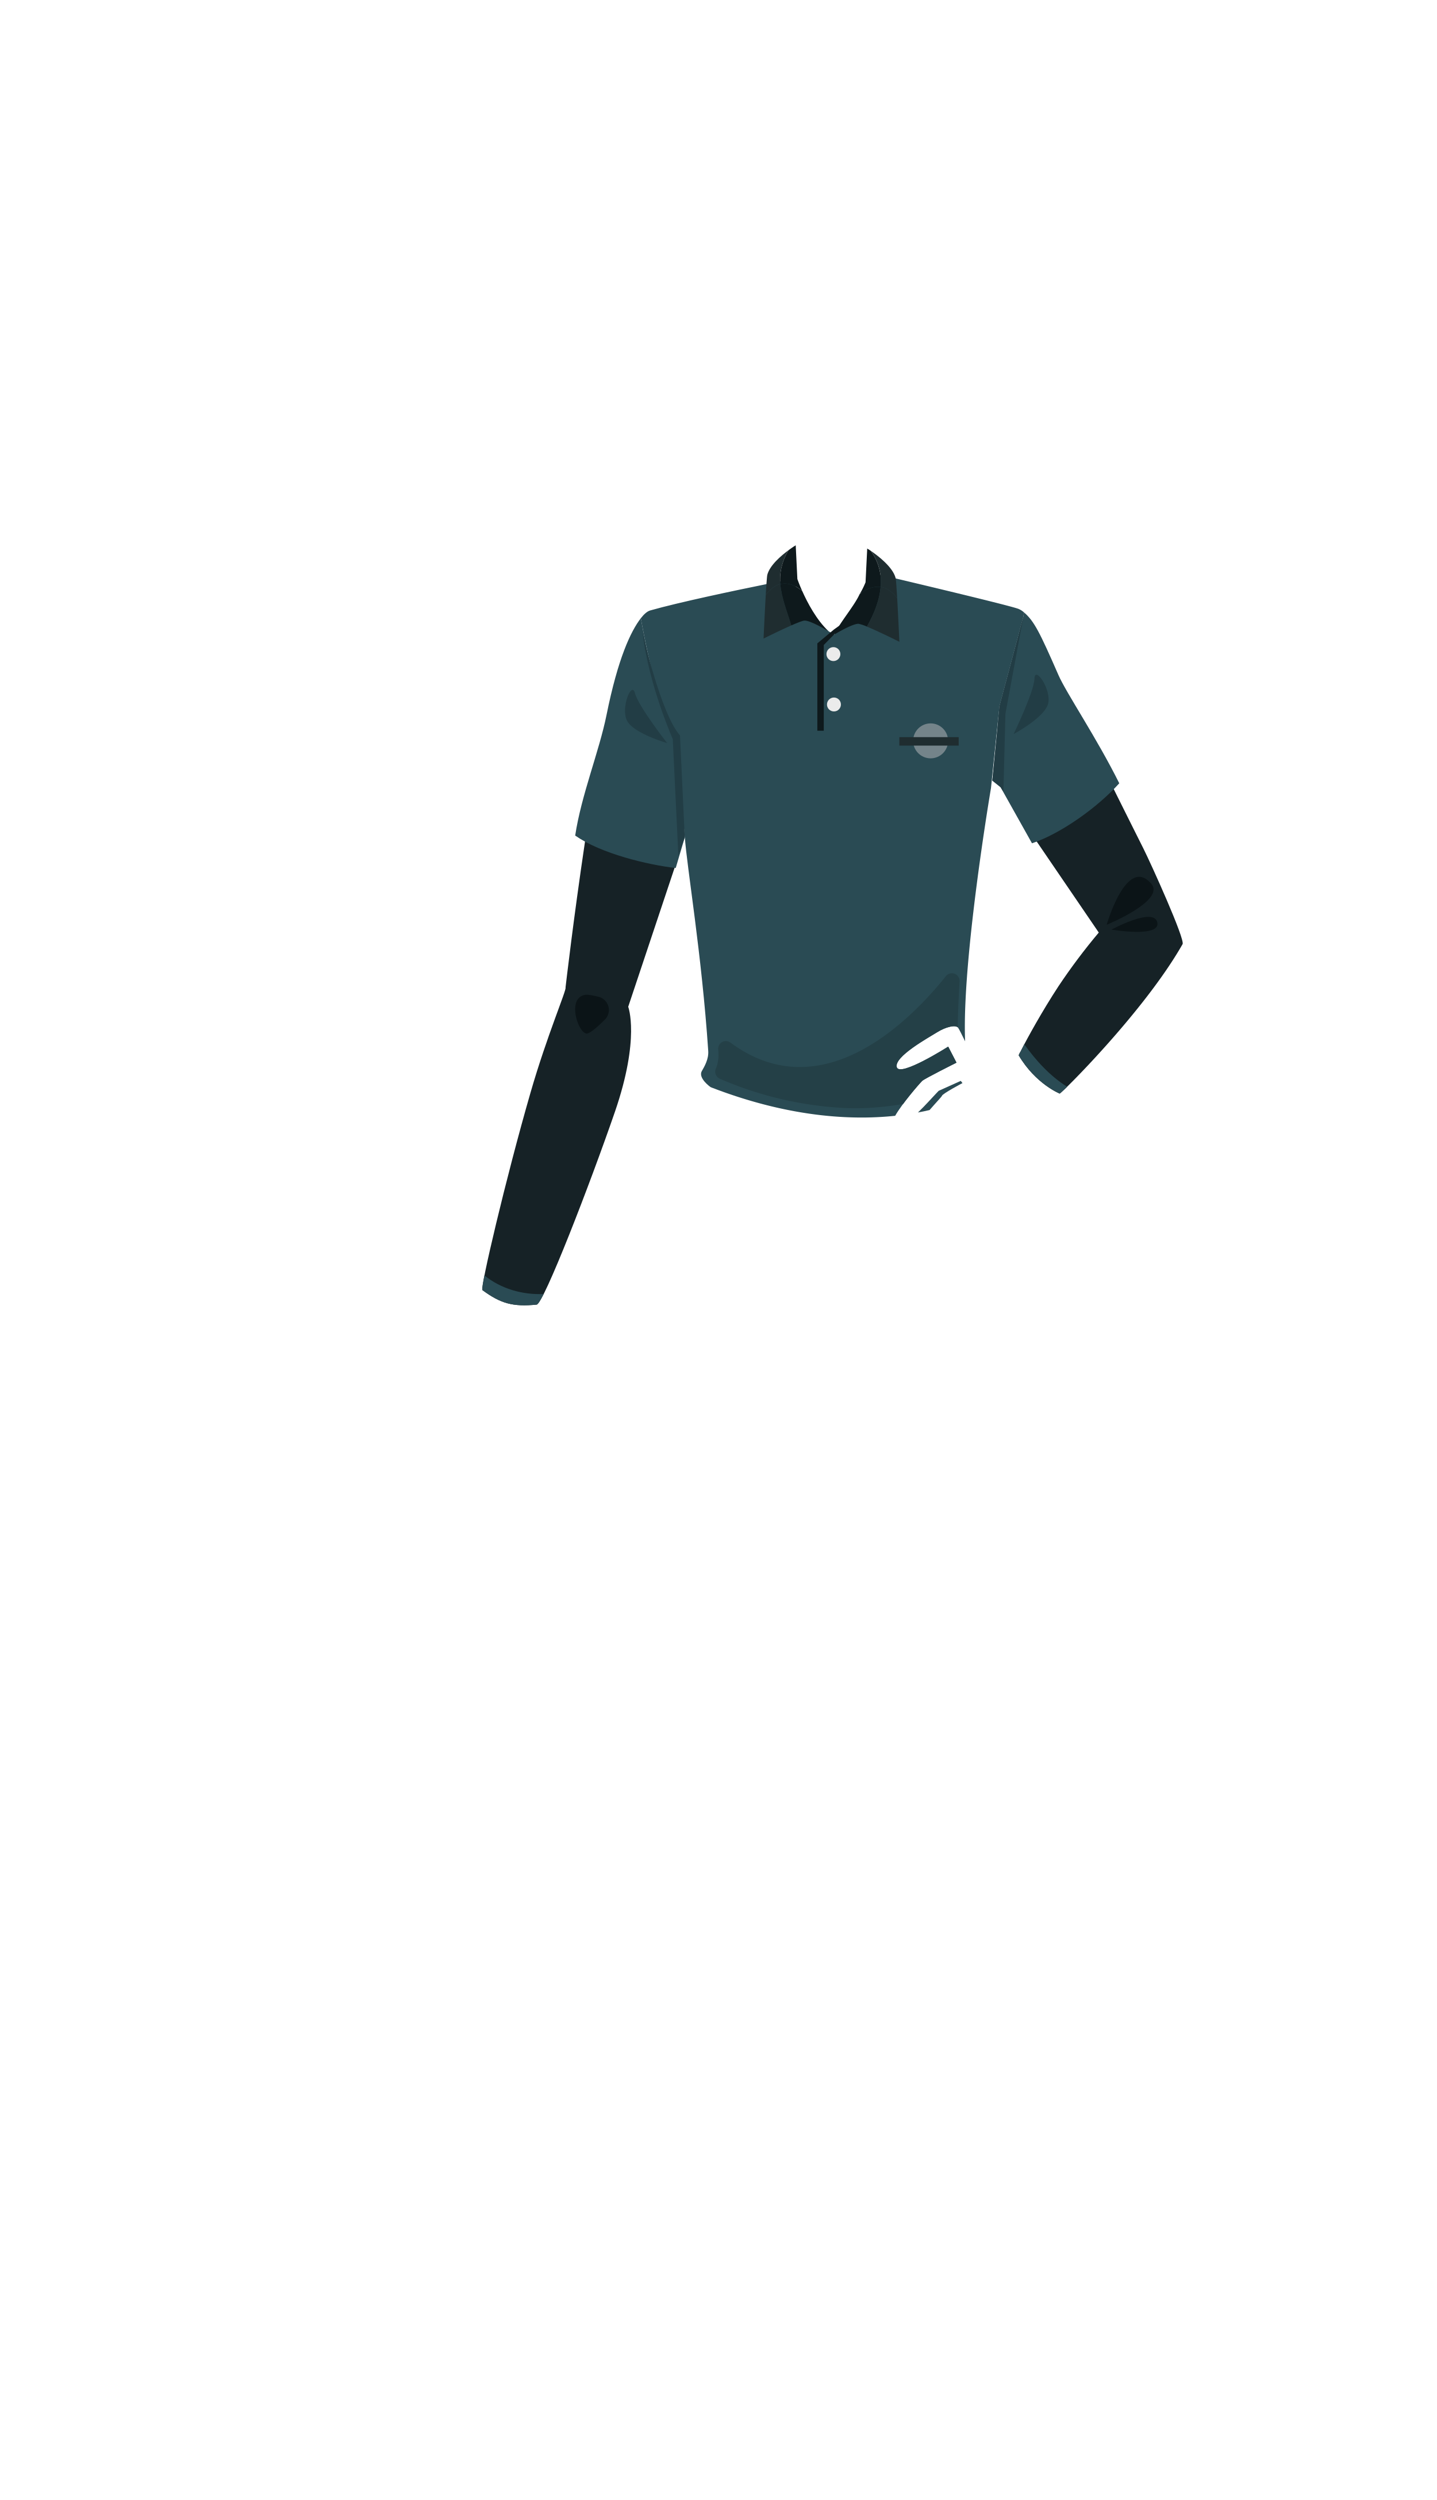 <svg xmlns="http://www.w3.org/2000/svg" xmlns:xlink="http://www.w3.org/1999/xlink" width="1262.35" height="2195.18" viewBox="0 0 1262.35 2195.18"><defs><style>.a{fill:none;}.b{fill:#2a4b54;}.c{clip-path:url(#a);}.d{fill:#162226;}.e{fill:#0b1417;}.f{fill:#244047;}.g{fill:#223d45;}.h{fill:#0e191c;}.i{fill:#ebebeb;}.j{fill:#1f2d30;}.k{fill:#74848a;}</style><clipPath id="a"><path class="a" d="M1004.44,745c-8.28-16.52-17.25-34.45-26.05-52.14,1.69-1.72,3.32-3.44,4.84-5.14-19.88-40-46.58-79.34-53.41-95-16.52-37.75-21.31-47.33-30.3-55.09a16.54,16.54,0,0,0-5-3.14c-7.74-2.84-74.45-18.77-107.69-26.65a2.47,2.47,0,0,0-.08-.41c-2.52-9.72-15.77-19.71-21.86-23.87-1.87-1.28-3.08-2-3.08-2l-1.47,29.65a72.13,72.13,0,0,1-5.26,10.51c-3.46,7.75-12.08,18.63-17.86,27.63l-4.58,3.27-3.09,2.57-1.62-.93c-10.66-9.93-18.67-25.2-23.21-35.36-2.78-6.21-4.26-10.52-4.26-10.52L699,478.76s-2.67,1.63-6.27,4.28c-6.66,4.91-16.53,13.36-18.67,21.61-.21.79-.48,3.87-.78,8.2-28.29,5.75-76.6,15.89-102,23.09-2.67.76-5.45,3.14-8.29,6.8-8.91,11.5-20.15,35.3-30.18,85-6.45,32-22.18,70.34-27.53,105.88a93.22,93.22,0,0,0,8.63,5.28C503.73,807.08,496.76,867,496.76,867c1.2,1.72-16.21,41.92-30.7,92.12-18.65,64.57-37.75,144.06-41.73,167.11v0c-.06.34-.11.66-.16,1l0,.11c-.05.3-.1.59-.14.87l0,.11c-.12.79-.22,1.49-.28,2.07l0,.21q0,.19,0,.36l0,.29c0,.1,0,.19,0,.27s0,.19,0,.27v.42s0,.1,0,.15a.76.76,0,0,0,0,.16.19.19,0,0,0,0,.08.22.22,0,0,0,.07.13c15.89,11.65,26.48,14.83,47.65,12.71a.83.83,0,0,0,.28-.09l.09-.05.25-.17.09-.08a3.44,3.44,0,0,0,.34-.33l.17-.19.21-.25c.07-.09.15-.18.22-.28l.14-.19c.2-.26.4-.55.61-.87l0,0c10.86-16.45,46.54-109.19,66.4-166.86,22.23-64.59,11.64-92.12,11.64-92.12l40.78-122,1,.12,7.94-26.82c1.65,25.11,14.88,102.82,20.53,187.52.47,7.1-3.27,13.5-5.65,17.65-3.45,6,7.29,13.92,8,14.19,67.58,26.14,122.49,29.23,161.83,25.09,6-10.6,20.82-27.74,23.78-30.7,1.94-1.94,30.13-16,30.13-16l-7.29-14.09s-42.76,27.21-45.19,18,27.7-25.76,35.47-30.61,16.52-6.81,18.47-3.89c1,1.44,3.7,6.91,6.22,12.08-3.05-71.21,22.71-222.48,22.71-222.48l7.41-71.65-6.35,65,7.3,5.85,27.64,49.32c1.38-.46,2.78-1,4.19-1.51l54.4,79.75a532.13,532.13,0,0,0-35.42,47.17c-14.35,21.87-27.36,45.57-32.5,55.73l-.07.14-.36.73-.08.16-.5,1L896,924c-.06.14-.13.26-.18.38s-.18.38-.26.54-.08.17-.11.26-.14.29-.19.42,0,.12-.08.17-.12.3-.17.42v0c0,.11-.07.19-.09.26l0,.06a.32.32,0,0,0,0,.13c14.82,25.06,36,33.53,36,33.53s.06,0,.13,0l.06,0,.28-.22,0,0c.15-.12.33-.27.53-.46l0,0c9.15-8.05,75.31-74.82,106.93-130.48C1041.22,824.77,1011.12,758.33,1004.44,745ZM732.88,557.12l-.15-.09.38-.39C733,556.8,733,557,732.88,557.12Z"/></clipPath></defs><title>man shirt G</title><path class="b" d="M845.49,950.93,844,949l-19.44,8.75c-5.09,5.28-11.66,12.76-18.17,19q5.39-1,10.21-2.14c5.48-6.4,10.67-11.69,10.88-12.51C828,960.17,845.49,950.93,845.49,950.93Z"/><g class="c"><path class="d" d="M1004.44,745c-9.35-18.65-19.58-39.12-29.46-59-18.85,21-42.5,38.89-68,47.41l.59.88,57.53,84.36a532.13,532.13,0,0,0-35.42,47.17C911,894.35,894.52,926,894.88,926.65c14.82,25.06,36,33.53,36,33.53.55.76,74.12-71.65,108-131.3C1041.22,824.77,1011.12,758.33,1004.44,745Z"/><path class="e" d="M972.17,811.94s17.54-61.24,39.18-36C1024.06,790.76,972.17,811.94,972.17,811.94Z"/><path class="e" d="M976.41,816.18s37.06-20.12,40.24-6.36S976.41,816.18,976.41,816.18Z"/><path class="d" d="M593.35,759.7c-27.19-5-56-11.42-78.55-27.16-10.64,70.79-18,134.46-18,134.46,1.2,1.72-16.21,41.92-30.7,92.12-21.89,75.79-44.41,172.14-42.36,173.64,15.89,11.65,26.48,14.83,47.65,12.71,6.19-.62,47-106.13,68.83-169.41,22.23-64.59,11.64-92.12,11.64-92.12Z"/><path class="b" d="M601.53,735.24l-7.35-88.48c-15.25-21.16-27.1-80.93-31.24-104-8.91,11.5-20.15,35.3-30.18,85-6.45,32-22.18,70.34-27.53,105.88,22.59,15.74,63.42,25.65,88.36,28.47Z"/><path class="b" d="M425.54,1119.8c-1.58,7.93-2.28,12.64-1.84,13,15.89,11.65,26.48,14.83,47.65,12.71,1.1-.11,3.28-3.52,6.25-9.39C459.16,1137,440,1131.56,425.54,1119.8Z"/><rect class="a" width="1262.35" height="2195.18"/><path class="b" d="M899.12,540.88l.4-3.21a16.54,16.54,0,0,0-5-3.14c-10.35-3.8-126.35-31.06-126.35-31.06L761.35,511c-.85,5.08-20.61,35.14-28.47,46.12l-4.94-2.83c-14.82-10.58-32.47-45.88-32.47-45.88s-86.82,16.94-124.24,27.53c-2.67.76-5.45,3.14-8.29,6.8,4.14,23.09,16,82.86,31.24,104l7.35,88.48c1.65,25.11,14.88,102.82,20.53,187.52.47,7.1-3.27,13.5-5.65,17.65-3.45,6,7.29,13.92,8,14.19,144.64,55.95,231.3,6.28,231.3,6.28,1.42,0,5.42-6.38,4.24-9.88-3.71-11-9.18-12.71-9.18-12.71-13.41-51.53,19.77-246.35,19.77-246.35l7.41-71.65Z"/><path class="b" d="M983.23,687.71c-19.88-40-46.58-79.34-53.41-95-16.52-37.75-21.31-47.33-30.3-55.09l-.4,3.21-21.18,79.41-6.35,65,7.3,5.85,27.64,49.32C932,731.89,964.39,708.73,983.23,687.71Z"/><path class="b" d="M899.7,916.74c-3.15,6-4.94,9.7-4.82,9.91,14.82,25.06,36,33.53,36,33.53s2.51-2,6.57-6C922.2,944.61,909.93,931,899.7,916.74Z"/><path class="f" d="M628.87,938.16a6.78,6.78,0,0,0,3.39,8.93,314.72,314.72,0,0,0,111.21,25.79c30.15,1.23,64.6-4.69,98.16-15.49a6.78,6.78,0,0,0,3.61-10.12,25,25,0,0,1-3.65-11.8c-1.33-18.51.1-51.59,1.36-73.84a6.75,6.75,0,0,0-12-4.6c-30.51,38.17-108.55,118.07-189.3,58.35a6.75,6.75,0,0,0-10.73,6.13C631.59,928.41,630.82,933.6,628.87,938.16Z"/><path class="g" d="M564.53,555.71s15.88,70.94,32.82,90l4.18,89.53-5.61,16.13L591,648.88S569.82,601.24,564.53,555.71Z"/><polygon class="g" points="899.12 540.88 877.94 620.29 871.59 685.24 878.89 691.09 881.46 694.97 883.23 626.65 899.12 540.88"/><polygon class="h" points="747.17 542.29 732.65 552.65 718 564.88 718 641.59 723.65 641.59 723.65 566.29 747.17 542.29"/><circle class="i" cx="732.12" cy="574.29" r="6.12"/><circle class="i" cx="732.59" cy="618.53" r="6.12"/><path class="h" d="M764.9,483.6c-1.87-1.28-3.08-2-3.08-2l-1.47,29.65a72.13,72.13,0,0,1-5.26,10.51c5-4.32,11.69-7.24,18.51-6.39A46,46,0,0,0,764.9,483.6Z"/><path class="j" d="M786.76,507.47c-2.52-9.72-15.77-19.71-21.86-23.87a46,46,0,0,1,8.7,31.76,19,19,0,0,1,3.63.82,26.32,26.32,0,0,1,10.91,9.13C787.62,516.24,787.1,508.78,786.76,507.47Z"/><path class="h" d="M755.09,521.75c-4.54,10.17-18,25.72-22.21,35.37,0,0,16.24-9.88,21.41-9.41a35,35,0,0,1,7.26,2.44c6.27-11.12,11.06-23,12.05-34.79C766.78,514.51,760.14,517.43,755.09,521.75Z"/><path class="j" d="M788.14,525.31a26.32,26.32,0,0,0-10.91-9.13,19,19,0,0,0-3.63-.82c-1,11.8-5.78,23.67-12.05,34.79,10.74,4.44,28.51,13.32,28.51,13.32S789.09,541.75,788.14,525.31Z"/><path class="j" d="M687.59,494.35A49.92,49.92,0,0,1,692.73,483c-6.66,4.91-16.53,13.36-18.67,21.61-.34,1.3-.86,8.77-1.38,17.84a26.34,26.34,0,0,1,10.91-9.14,19.53,19.53,0,0,1,1.92-.52A45.47,45.47,0,0,1,687.59,494.35Z"/><path class="h" d="M704.73,518.93c-2.78-6.21-4.26-10.52-4.26-10.52L699,478.76s-2.67,1.63-6.27,4.28a49.92,49.92,0,0,0-5.14,11.31,45.47,45.47,0,0,0-2.08,18.48C692.78,511.21,699.26,514.25,704.73,518.93Z"/><path class="j" d="M683.59,513.35a26.34,26.34,0,0,0-10.91,9.14c-.94,16.43-1.92,38.16-1.92,38.16s13.76-6.88,24.38-11.55c-3.59-12.14-8.62-24-9.63-36.27A19.53,19.53,0,0,0,683.59,513.35Z"/><path class="h" d="M704.73,518.93c-5.47-4.68-12-7.72-19.22-6.1,1,12.27,6,24.13,9.63,36.27,5.22-2.3,9.68-4.06,11.39-4.22,5.17-.47,21.41,9.41,21.41,9.41C717.28,544.36,709.27,529.09,704.73,518.93Z"/><path class="e" d="M531.36,895.19a11.92,11.92,0,0,0-5.48-20c-5-1.25-9.58-2.1-11.86-1.72-17,2.83-5.29,36,2.12,33.88C519.48,906.4,525.62,900.92,531.36,895.19Z"/><path class="g" d="M586.06,652.41s-25.41-32.47-28.24-43.76-12.7,12.7-7.06,24S586.06,652.41,586.06,652.41Z"/><path class="g" d="M890.41,644.5s18-37.11,18.34-48.74,15.1,9.72,12,22S890.41,644.5,890.41,644.5Z"/><circle class="k" cx="817.51" cy="650.47" r="15.35"/><rect class="j" x="790.06" y="647.21" width="52.11" height="7.44"/></g><rect class="a" width="1262.35" height="2195.18"/></svg>